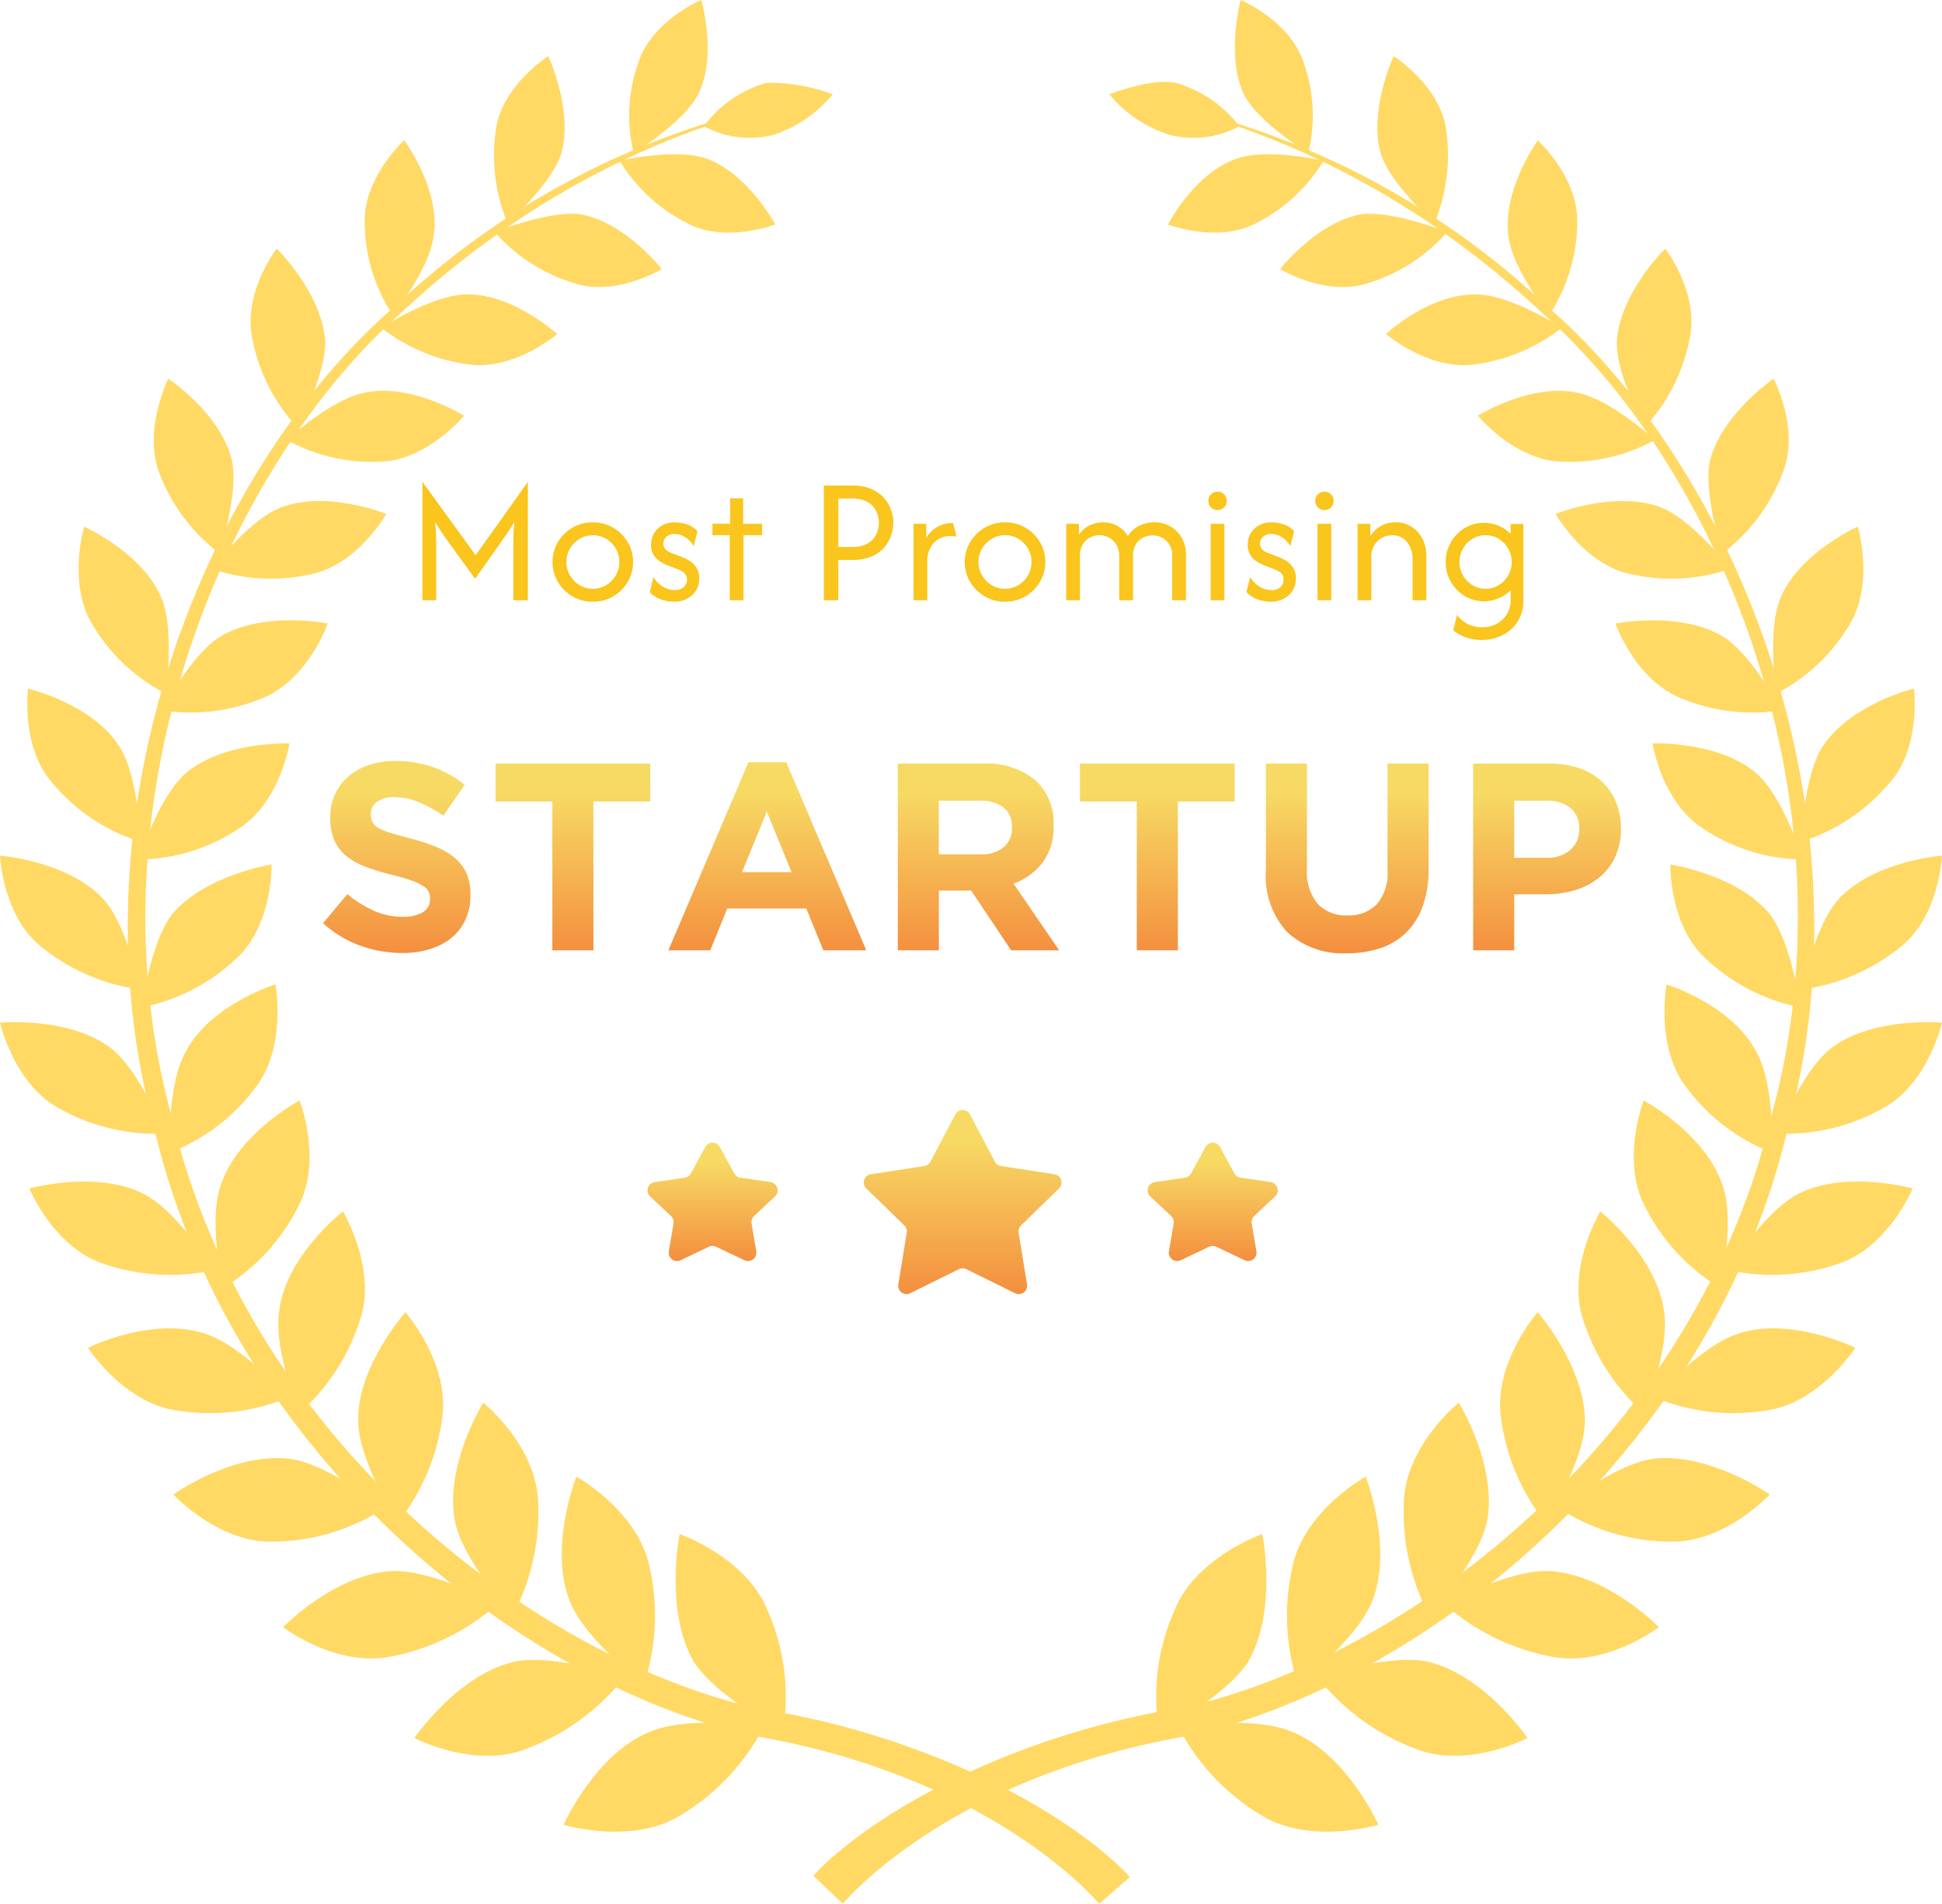 <svg id="awards_4" data-name="awards 4" xmlns="http://www.w3.org/2000/svg" xmlns:xlink="http://www.w3.org/1999/xlink" width="116.486" height="114.191" viewBox="0 0 116.486 114.191">
  <defs>
    <linearGradient id="linear-gradient" x1="0.5" y1="0.161" x2="0.5" y2="1.241" gradientUnits="objectBoundingBox">
      <stop offset="0" stop-color="#f7da64"/>
      <stop offset="1" stop-color="#f37934"/>
    </linearGradient>
  </defs>
  <path id="Path_16062" data-name="Path 16062" d="M-32.905,0V-7.1l3.193,4.4,3.132-4.4V0h-.871V-3.178q0-.313.008-.684t.053-.844a8.379,8.379,0,0,1-.462.737q-.225.317-.409.584l-1.482,2.1-1.528-2.1q-.191-.267-.409-.584t-.462-.737q.046.474.053.844t.008.684V0Zm10.224.092A2.367,2.367,0,0,1-23.9-.229a2.429,2.429,0,0,1-.875-.863,2.291,2.291,0,0,1-.325-1.2,2.285,2.285,0,0,1,.325-1.2,2.439,2.439,0,0,1,.875-.859,2.367,2.367,0,0,1,1.215-.321,2.361,2.361,0,0,1,1.218.321,2.449,2.449,0,0,1,.871.859,2.285,2.285,0,0,1,.325,1.2,2.291,2.291,0,0,1-.325,1.2,2.439,2.439,0,0,1-.871.863A2.361,2.361,0,0,1-22.681.092Zm0-.779a1.517,1.517,0,0,0,.8-.218,1.646,1.646,0,0,0,.573-.581,1.557,1.557,0,0,0,.214-.806,1.557,1.557,0,0,0-.214-.806,1.646,1.646,0,0,0-.573-.581,1.517,1.517,0,0,0-.8-.218,1.517,1.517,0,0,0-.8.218,1.646,1.646,0,0,0-.573.581,1.557,1.557,0,0,0-.214.806,1.557,1.557,0,0,0,.214.806,1.646,1.646,0,0,0,.573.581A1.517,1.517,0,0,0-22.681-.687Zm4.854.779a2.385,2.385,0,0,1-.752-.134,1.633,1.633,0,0,1-.691-.447l.229-.9a1.66,1.66,0,0,0,.55.569,1.331,1.331,0,0,0,.718.21.757.757,0,0,0,.55-.18.591.591,0,0,0,.183-.439.5.5,0,0,0-.195-.435,1.465,1.465,0,0,0-.348-.191l-.619-.237a3.714,3.714,0,0,1-.4-.2,1.259,1.259,0,0,1-.413-.386,1.125,1.125,0,0,1-.176-.657,1.325,1.325,0,0,1,.176-.672,1.281,1.281,0,0,1,.5-.485,1.524,1.524,0,0,1,.756-.18,2.311,2.311,0,0,1,.718.122,1.432,1.432,0,0,1,.634.412l-.229.9a1.434,1.434,0,0,0-.5-.535,1.2,1.2,0,0,0-.649-.2.674.674,0,0,0-.493.176.551.551,0,0,0-.18.4.5.5,0,0,0,.122.328.864.864,0,0,0,.367.237l.619.237a3.056,3.056,0,0,1,.416.2,1.373,1.373,0,0,1,.439.4,1.162,1.162,0,0,1,.191.7,1.272,1.272,0,0,1-.432,1A1.582,1.582,0,0,1-17.828.092ZM-14.471,0V-3.9H-15.51v-.687h1.062V-6.111h.779v1.528h1.138V-3.9h-1.115V0Zm5.644,0V-6.875h1.7a2.856,2.856,0,0,1,1.15.206,2.122,2.122,0,0,1,.76.539,2.156,2.156,0,0,1,.424.722,2.345,2.345,0,0,1,.134.764,2.386,2.386,0,0,1-.13.756,2.143,2.143,0,0,1-.42.726,2.093,2.093,0,0,1-.764.542,2.884,2.884,0,0,1-1.153.206h-.833V0Zm.871-3.193h.787a1.88,1.88,0,0,0,.978-.218,1.259,1.259,0,0,0,.512-.55,1.62,1.62,0,0,0,.153-.684,1.647,1.647,0,0,0-.149-.672,1.257,1.257,0,0,0-.5-.558A1.867,1.867,0,0,0-7.17-6.1h-.787ZM-3.447,0V-4.583h.764v.84a1.854,1.854,0,0,1,.649-.645,1.85,1.85,0,0,1,.963-.241l.206.825A1.118,1.118,0,0,0-1.2-3.85a1.359,1.359,0,0,0-1.031.409,1.622,1.622,0,0,0-.39,1.165V0ZM2.041.092A2.367,2.367,0,0,1,.827-.229a2.429,2.429,0,0,1-.875-.863,2.291,2.291,0,0,1-.325-1.2,2.285,2.285,0,0,1,.325-1.2,2.439,2.439,0,0,1,.875-.859,2.367,2.367,0,0,1,1.215-.321,2.361,2.361,0,0,1,1.218.321,2.449,2.449,0,0,1,.871.859,2.285,2.285,0,0,1,.325,1.2,2.291,2.291,0,0,1-.325,1.2,2.439,2.439,0,0,1-.871.863A2.361,2.361,0,0,1,2.041.092Zm0-.779a1.517,1.517,0,0,0,.8-.218,1.646,1.646,0,0,0,.573-.581,1.557,1.557,0,0,0,.214-.806A1.557,1.557,0,0,0,3.416-3.1a1.646,1.646,0,0,0-.573-.581,1.517,1.517,0,0,0-.8-.218,1.517,1.517,0,0,0-.8.218A1.646,1.646,0,0,0,.666-3.1a1.557,1.557,0,0,0-.214.806,1.557,1.557,0,0,0,.214.806,1.646,1.646,0,0,0,.573.581A1.517,1.517,0,0,0,2.041-.687ZM5.711,0V-4.583h.764v.657a1.606,1.606,0,0,1,.638-.561,1.841,1.841,0,0,1,.814-.187,1.724,1.724,0,0,1,.856.218,1.685,1.685,0,0,1,.626.607,1.7,1.7,0,0,1,.691-.619,2.026,2.026,0,0,1,.9-.206,1.9,1.9,0,0,1,.951.244,1.827,1.827,0,0,1,.688.684,2.02,2.02,0,0,1,.256,1.035V0h-.825V-2.613a1.224,1.224,0,0,0-.355-.951,1.181,1.181,0,0,0-.821-.325,1.286,1.286,0,0,0-.561.13,1.056,1.056,0,0,0-.443.4,1.338,1.338,0,0,0-.172.718V0H8.889V-2.613a1.363,1.363,0,0,0-.172-.718,1.122,1.122,0,0,0-.443-.424A1.2,1.2,0,0,0,7.712-3.9a1.27,1.27,0,0,0-.554.13,1.08,1.08,0,0,0-.447.4,1.331,1.331,0,0,0-.176.726V0Zm8.666,0V-4.583H15.2V0Zm.412-5.408a.53.53,0,0,1-.39-.16.53.53,0,0,1-.16-.39.527.527,0,0,1,.16-.393.537.537,0,0,1,.39-.157.534.534,0,0,1,.393.157.534.534,0,0,1,.157.393.537.537,0,0,1-.157.39A.527.527,0,0,1,14.789-5.408Zm3.173,5.5a2.385,2.385,0,0,1-.752-.134,1.633,1.633,0,0,1-.691-.447l.229-.9a1.66,1.66,0,0,0,.55.569,1.331,1.331,0,0,0,.718.21.757.757,0,0,0,.55-.18.591.591,0,0,0,.183-.439.5.5,0,0,0-.195-.435,1.465,1.465,0,0,0-.348-.191l-.619-.237a3.714,3.714,0,0,1-.4-.2,1.259,1.259,0,0,1-.413-.386,1.125,1.125,0,0,1-.176-.657,1.325,1.325,0,0,1,.176-.672,1.281,1.281,0,0,1,.5-.485,1.524,1.524,0,0,1,.756-.18,2.311,2.311,0,0,1,.718.122,1.432,1.432,0,0,1,.634.412l-.229.9a1.434,1.434,0,0,0-.5-.535,1.2,1.2,0,0,0-.649-.2.674.674,0,0,0-.493.176.551.551,0,0,0-.18.4.5.5,0,0,0,.122.328.864.864,0,0,0,.367.237l.619.237a3.056,3.056,0,0,1,.416.2,1.373,1.373,0,0,1,.439.4,1.162,1.162,0,0,1,.191.7,1.272,1.272,0,0,1-.432,1A1.582,1.582,0,0,1,17.962.092ZM20.784,0V-4.583h.825V0ZM21.2-5.408a.53.53,0,0,1-.39-.16.53.53,0,0,1-.16-.39.527.527,0,0,1,.16-.393.537.537,0,0,1,.39-.157.534.534,0,0,1,.393.157.534.534,0,0,1,.157.393.537.537,0,0,1-.157.39A.527.527,0,0,1,21.2-5.408ZM23.186,0V-4.583h.764v.741a1.709,1.709,0,0,1,.653-.619,1.814,1.814,0,0,1,.867-.214,1.778,1.778,0,0,1,.905.241,1.83,1.83,0,0,1,.676.7,2.192,2.192,0,0,1,.26,1.1V0h-.825V-2.521a1.516,1.516,0,0,0-.325-.959,1.091,1.091,0,0,0-.913-.416,1.235,1.235,0,0,0-.859.348,1.3,1.3,0,0,0-.378,1V0Zm7.466,2.383a2.857,2.857,0,0,1-.959-.153,2.634,2.634,0,0,1-.768-.42l.229-.932a1.735,1.735,0,0,0,.611.535,1.82,1.82,0,0,0,.878.206,1.712,1.712,0,0,0,1.249-.466,1.6,1.6,0,0,0,.477-1.2V-.6a2.293,2.293,0,0,1-.722.485,2.223,2.223,0,0,1-.89.18,2.157,2.157,0,0,1-1.146-.317,2.373,2.373,0,0,1-.829-.852,2.322,2.322,0,0,1-.309-1.184,2.322,2.322,0,0,1,.309-1.184,2.373,2.373,0,0,1,.829-.852,2.157,2.157,0,0,1,1.146-.317,2.265,2.265,0,0,1,.89.176,2.182,2.182,0,0,1,.722.489v-.6h.764V0a2.3,2.3,0,0,1-.348,1.283,2.3,2.3,0,0,1-.913.817A2.7,2.7,0,0,1,30.652,2.383Zm.214-3.071a1.483,1.483,0,0,0,.791-.218,1.625,1.625,0,0,0,.565-.581,1.579,1.579,0,0,0,.21-.806,1.579,1.579,0,0,0-.21-.806,1.625,1.625,0,0,0-.565-.581,1.483,1.483,0,0,0-.791-.218,1.483,1.483,0,0,0-.791.218,1.625,1.625,0,0,0-.565.581,1.579,1.579,0,0,0-.21.806,1.579,1.579,0,0,0,.21.806,1.625,1.625,0,0,0,.565.581A1.483,1.483,0,0,0,30.866-.687Z" transform="translate(58.243 36.001)" fill="#fac51c"/>
  <path id="Path_16063" data-name="Path 16063" d="M-30.024-3.312v-.032a3.121,3.121,0,0,0-.233-1.264,2.563,2.563,0,0,0-.69-.92A4.231,4.231,0,0,0-32.069-6.2a11.447,11.447,0,0,0-1.516-.5q-.722-.192-1.2-.336a3.553,3.553,0,0,1-.746-.3A.946.946,0,0,1-35.9-7.7a1.008,1.008,0,0,1-.1-.472v-.032a.85.85,0,0,1,.36-.7,1.742,1.742,0,0,1,1.08-.28,3.762,3.762,0,0,1,1.44.3,8.114,8.114,0,0,1,1.472.808l1.28-1.856a6.563,6.563,0,0,0-1.9-1.056,6.7,6.7,0,0,0-2.264-.368,4.959,4.959,0,0,0-1.581.24,3.6,3.6,0,0,0-1.234.688,3.15,3.15,0,0,0-.8,1.064,3.247,3.247,0,0,0-.286,1.384v.032a3.249,3.249,0,0,0,.265,1.392,2.558,2.558,0,0,0,.746.936,4.342,4.342,0,0,0,1.171.632,14.013,14.013,0,0,0,1.54.464q.706.176,1.147.336a3.531,3.531,0,0,1,.69.32.89.89,0,0,1,.337.344.969.969,0,0,1,.088.424v.032a.881.881,0,0,1-.424.776,2.153,2.153,0,0,1-1.192.28,4.215,4.215,0,0,1-1.768-.368,7.311,7.311,0,0,1-1.576-.992l-1.456,1.744A6.648,6.648,0,0,0-36.632-.28,7.417,7.417,0,0,0-34.12.16a5.6,5.6,0,0,0,1.661-.232,3.8,3.8,0,0,0,1.29-.672,3.036,3.036,0,0,0,.842-1.088A3.465,3.465,0,0,0-30.024-3.312ZM-19.24-8.928V-11.2h-9.28v2.272h3.408V0h2.464V-8.928ZM-6.28,0l-4.8-11.28h-2.272L-18.152,0h2.512l1.024-2.512H-9.88L-8.856,0Zm-4.48-4.688h-2.976l1.488-3.632ZM5.288,0,2.552-4A3.847,3.847,0,0,0,4.288-5.256a3.512,3.512,0,0,0,.664-2.216V-7.5a3.429,3.429,0,0,0-1.112-2.72A4.563,4.563,0,0,0,.728-11.2h-5.12V0h2.464V-3.584H.008L2.408,0ZM2.456-7.344a1.462,1.462,0,0,1-.488,1.152,2.046,2.046,0,0,1-1.4.432h-2.5V-8.976H.52a2.261,2.261,0,0,1,1.424.4,1.429,1.429,0,0,1,.512,1.2Zm13.36-1.584V-11.2H6.536v2.272H9.944V0h2.464V-8.928ZM27.448-4.88V-11.2H24.984v6.416a2.824,2.824,0,0,1-.64,2.016,2.336,2.336,0,0,1-1.776.672,2.292,2.292,0,0,1-1.776-.7,2.966,2.966,0,0,1-.64-2.072V-11.2H17.688v6.4a4.947,4.947,0,0,0,1.3,3.728A4.907,4.907,0,0,0,22.536.176a6.25,6.25,0,0,0,2.032-.312A4.029,4.029,0,0,0,26.12-1.08,4.2,4.2,0,0,0,27.1-2.656,6.5,6.5,0,0,0,27.448-4.88ZM38.984-7.3v-.032a4.067,4.067,0,0,0-.3-1.576,3.459,3.459,0,0,0-.848-1.224A3.819,3.819,0,0,0,36.5-10.92a5.382,5.382,0,0,0-1.8-.28H30.12V0h2.464V-3.36h1.872a6.106,6.106,0,0,0,1.768-.248,4.2,4.2,0,0,0,1.44-.744,3.493,3.493,0,0,0,.968-1.232A3.926,3.926,0,0,0,38.984-7.3Zm-2.5.048a1.6,1.6,0,0,1-.512,1.208,2,2,0,0,1-1.44.488H32.584V-8.976h1.9a2.269,2.269,0,0,1,1.464.432,1.528,1.528,0,0,1,.536,1.264Z" transform="translate(58.243 57.001)" fill="url(#linear-gradient)"/>
  <path id="Path_16047" data-name="Path 16047" d="M66.694,115.194s-6.271-7.648-20.88-10.1C31.588,101.81,14.38,87.889,9.943,68.386c-5.125-19.35,3.518-39.543,14.532-49.027A48.336,48.336,0,0,1,45.432,7.734c.23.306-9.943,2.065-20.575,12.008C14.073,29.3,5.89,49.265,11.09,68.08c4.513,18.968,21.34,32.276,35.183,35.412a49.17,49.17,0,0,1,8.8,2.218c9.713,3.442,13.461,7.878,13.461,7.878l-1.836,1.606Z" transform="translate(-0.765 -1.003)" fill="#ffd964"/>
  <path id="Path_16048" data-name="Path 16048" d="M51.321,115.194s6.272-7.648,20.88-10.1c14.227-3.288,31.436-17.209,35.872-36.712,5.124-19.35-3.519-39.543-14.532-49.027A48.767,48.767,0,0,0,72.66,7.734C72.43,8.04,82.6,9.8,93.234,19.742,104.018,29.226,112.2,49.188,107,68c-4.513,18.969-21.416,32.277-35.183,35.413a49.084,49.084,0,0,0-8.8,2.218c-9.713,3.442-13.461,7.878-13.461,7.878l1.76,1.682ZM41.53,93.014s3.978,1.377,5.278,4.589a12.814,12.814,0,0,1,.918,7.266s-3.977-2.065-5.354-4.207c-1.759-3.06-.841-7.648-.841-7.648Zm-6.96,17.438s4.054,1.224,6.96-.535a13.222,13.222,0,0,0,5.049-5.354s-4.436-.688-6.807.306c-3.29,1.3-5.2,5.583-5.2,5.583Zm.765-20.88s3.6,1.989,4.36,5.278a13.221,13.221,0,0,1-.306,7.189s-3.518-2.677-4.436-4.971C33.653,93.855,35.335,89.572,35.335,89.572Zm-9.713,15.679s3.671,1.913,6.807.612a13.507,13.507,0,0,0,5.813-4.283s-4.207-1.377-6.578-.918c-3.442.765-6.042,4.589-6.042,4.589Zm4.13-20.115s3.136,2.524,3.29,5.89a13.276,13.276,0,0,1-1.53,6.883S28.6,94.7,28.07,92.325c-.689-3.365,1.682-7.189,1.682-7.189ZM17.744,98.6s3.212,2.448,6.5,1.759a13.426,13.426,0,0,0,6.348-3.135s-3.824-2.066-6.271-1.99C20.88,95.385,17.744,98.6,17.744,98.6Zm7.343-18.891s2.6,2.983,2.218,6.195a12.717,12.717,0,0,1-2.677,6.425s-2.3-3.6-2.371-5.966C22.1,83.07,25.087,79.706,25.087,79.706ZM11.166,90.643s2.678,2.906,5.966,2.83a12.446,12.446,0,0,0,6.654-1.989S20.5,88.807,18.126,88.5c-3.441-.382-6.96,2.142-6.96,2.142ZM21.34,73.663s1.988,3.366,1.07,6.349a12.541,12.541,0,0,1-3.671,5.736s-1.607-3.824-1.224-6.119c.382-3.289,3.824-5.966,3.824-5.966Zm-15.3,8.184s2.142,3.289,5.277,3.748a12.277,12.277,0,0,0,6.731-.765s-2.753-3.136-4.971-3.824c-3.213-1.071-7.037.841-7.037.841Zm12.7-14.837s1.377,3.594-.077,6.347a11.988,11.988,0,0,1-4.512,4.895s-.918-3.977-.153-6.118c.994-3.136,4.742-5.125,4.742-5.125ZM2.524,72.287S3.977,75.805,6.96,76.8a12.328,12.328,0,0,0,6.654.383s-2.141-3.442-4.13-4.513c-2.83-1.53-6.96-.382-6.96-.382ZM17.285,60.049s.689,3.671-1.147,6.119a11.6,11.6,0,0,1-5.2,3.977s-.154-3.977.917-5.966c1.453-2.906,5.43-4.13,5.43-4.13ZM.765,62.343s.841,3.672,3.518,5.125A11.953,11.953,0,0,0,10.631,69S9.178,65.25,7.42,63.873C4.9,61.961.766,62.343.766,62.343ZM17.056,52.86s.076,3.67-2.142,5.66a11.472,11.472,0,0,1-5.66,2.906s.536-3.9,1.836-5.584c1.989-2.37,5.966-2.983,5.966-2.983ZM.765,52.324S.918,56,3.289,57.831a11.969,11.969,0,0,0,5.889,2.524s-.765-3.824-2.218-5.43C4.818,52.63.765,52.324.765,52.324Zm17.361-6.731s-.535,3.519-3.06,5.125A10.935,10.935,0,0,1,9.1,52.553s1.147-3.67,2.753-5.124C14.149,45.44,18.126,45.593,18.126,45.593ZM2.447,42.305s-.459,3.594,1.53,5.736a11.069,11.069,0,0,0,5.2,3.442s-.076-3.825-1.223-5.66C6.348,43.223,2.447,42.305,2.447,42.305Zm17.975-3.9S19.274,41.693,16.6,42.84a11.173,11.173,0,0,1-6.119.765S12.238,40.24,14,39.169C16.6,37.639,20.422,38.4,20.422,38.4ZM5.813,32.591s-.994,3.365.459,5.813a10.946,10.946,0,0,0,4.436,4.206s.535-3.747-.23-5.66c-1.07-2.753-4.665-4.359-4.665-4.359Zm18.127-.765s-1.683,2.983-4.437,3.6a10.946,10.946,0,0,1-6.042-.306s2.218-2.906,4.13-3.671c2.753-1.071,6.348.382,6.348.382ZM10.86,23.719s-1.53,3.06-.535,5.66a10.909,10.909,0,0,0,3.6,4.818s1.147-3.518.765-5.507c-.612-2.83-3.824-4.971-3.824-4.971ZM28.6,25.937s-2.142,2.6-4.9,2.753a10.639,10.639,0,0,1-5.736-1.3s2.677-2.447,4.665-2.83c2.754-.612,5.966,1.377,5.966,1.377ZM17.362,15.917s-2.065,2.677-1.453,5.43a10.821,10.821,0,0,0,2.677,5.278s1.759-3.136,1.682-5.2c-.23-2.907-2.906-5.508-2.906-5.508Zm16.827,5.125s-2.524,2.141-5.2,1.835a10.838,10.838,0,0,1-5.354-2.217s2.983-1.913,4.971-1.99C31.435,18.518,34.189,21.042,34.189,21.042ZM25.01,9.416s-2.447,2.218-2.37,4.972A10.222,10.222,0,0,0,24.322,19.9s2.218-2.754,2.448-4.742c.459-2.754-1.76-5.737-1.76-5.737Zm15.45,7.725s-2.754,1.683-5.278.842a10.335,10.335,0,0,1-4.742-3.06s3.213-1.3,5.125-1.07c2.677.458,4.9,3.288,4.9,3.288ZM33.653,4.368s-2.753,1.76-3.136,4.36a10.673,10.673,0,0,0,.688,5.66s2.6-2.3,3.213-4.13c.765-2.6-.765-5.89-.765-5.89Zm13.614,10.1s-2.983,1.147-5.277-.076a9.964,9.964,0,0,1-4.054-3.748s3.289-.765,5.124-.153C45.584,11.328,47.267,14.464,47.267,14.464ZM42.831,1s-2.906,1.224-3.748,3.671a9.5,9.5,0,0,0-.306,5.507s2.907-1.76,3.825-3.442C43.825,4.445,42.831,1,42.831,1Zm.153,7.572a5.778,5.778,0,0,0,4.13.535,7.712,7.712,0,0,0,3.6-2.447,10.8,10.8,0,0,0-3.977-.689,7.053,7.053,0,0,0-3.748,2.6Z" transform="translate(-0.765 -1.003)" fill="#ffd964"/>
  <path id="Path_16049" data-name="Path 16049" d="M76.484,93.014s-3.977,1.377-5.277,4.589a12.814,12.814,0,0,0-.918,7.266s3.977-2.065,5.354-4.207c1.76-3.06.841-7.648.841-7.648Zm6.961,17.438s-4.054,1.224-6.96-.535a13.222,13.222,0,0,1-5.049-5.354s4.437-.688,6.808.306c3.288,1.3,5.2,5.583,5.2,5.583Zm-.765-20.88s-3.6,1.989-4.36,5.278a13.221,13.221,0,0,0,.306,7.189s3.518-2.677,4.436-4.972c1.3-3.212-.382-7.5-.382-7.5Zm9.713,15.679s-3.671,1.913-6.807.612a13.507,13.507,0,0,1-5.813-4.283s4.207-1.377,6.578-.918C89.792,101.427,92.393,105.251,92.393,105.251Zm-4.13-20.115s-3.136,2.524-3.289,5.89a13.265,13.265,0,0,0,1.53,6.883s2.906-3.213,3.442-5.584c.688-3.365-1.683-7.19-1.683-7.19ZM100.271,98.6s-3.212,2.448-6.5,1.759a13.444,13.444,0,0,1-6.35-3.135s3.825-2.066,6.2-1.99C97.135,95.385,100.271,98.6,100.271,98.6ZM93,79.706s-2.6,2.983-2.218,6.195a12.707,12.707,0,0,0,2.677,6.425s2.294-3.6,2.37-5.966C95.911,83.07,93,79.706,93,79.706Zm13.92,10.937s-2.677,2.906-5.966,2.83a12.45,12.45,0,0,1-6.654-1.989s3.289-2.677,5.66-2.983c3.365-.382,6.96,2.142,6.96,2.142ZM96.753,73.663s-1.989,3.366-1.071,6.349a12.541,12.541,0,0,0,3.671,5.736s1.606-3.824,1.224-6.119c-.459-3.289-3.824-5.966-3.824-5.966Zm15.3,8.184s-2.142,3.289-5.278,3.748a12.272,12.272,0,0,1-6.73-.765s2.753-3.136,4.971-3.824c3.136-1.071,7.037.841,7.037.841ZM99.353,67.01s-1.376,3.594.077,6.347a11.987,11.987,0,0,0,4.513,4.895s.917-3.977.153-6.118c-1-3.136-4.743-5.125-4.743-5.125Zm16.139,5.277s-1.454,3.518-4.436,4.512a12.331,12.331,0,0,1-6.655.383s2.142-3.442,4.131-4.513C111.361,71.139,115.492,72.287,115.492,72.287ZM100.73,60.049s-.688,3.671,1.147,6.119a11.608,11.608,0,0,0,5.2,3.977s.153-3.977-.918-5.966c-1.453-2.906-5.43-4.13-5.43-4.13Zm16.521,2.294s-.842,3.672-3.519,5.125A11.953,11.953,0,0,1,107.384,69s1.453-3.748,3.213-5.125c2.524-1.912,6.654-1.53,6.654-1.53ZM100.959,52.86s-.076,3.67,2.142,5.66a11.472,11.472,0,0,0,5.66,2.906s-.536-3.9-1.836-5.584c-1.912-2.37-5.966-2.983-5.966-2.983Zm16.292-.536S117.1,56,114.727,57.831a11.974,11.974,0,0,1-5.89,2.524s.765-3.824,2.218-5.43c2.142-2.3,6.2-2.6,6.2-2.6ZM99.889,45.593s.535,3.519,3.059,5.125a10.944,10.944,0,0,0,5.966,1.836s-1.147-3.672-2.754-5.125c-2.218-1.989-6.271-1.836-6.271-1.836Zm15.679-3.288s.459,3.594-1.53,5.736a11.458,11.458,0,0,1-5.2,3.442s.077-3.825,1.224-5.66c1.683-2.6,5.507-3.518,5.507-3.518Zm-17.9-3.9s1.148,3.289,3.825,4.436a11.17,11.17,0,0,0,6.118.765s-1.759-3.366-3.518-4.436c-2.6-1.53-6.425-.765-6.425-.765ZM112.2,32.591s.994,3.365-.459,5.813a10.953,10.953,0,0,1-4.436,4.206s-.536-3.747.229-5.66C108.608,34.2,112.2,32.591,112.2,32.591Zm-18.127-.765s1.682,2.983,4.436,3.6a10.946,10.946,0,0,0,6.042-.306s-2.218-2.906-4.13-3.671c-2.754-1.071-6.348.382-6.348.382Zm13.079-8.107s1.606,3.06.535,5.66a10.917,10.917,0,0,1-3.6,4.818s-1.147-3.518-.765-5.507c.689-2.83,3.825-4.971,3.825-4.971ZM89.41,25.937s2.142,2.6,4.895,2.753a10.645,10.645,0,0,0,5.737-1.3s-2.677-2.447-4.666-2.83c-2.754-.612-5.966,1.377-5.966,1.377Zm11.243-10.02s2.066,2.677,1.454,5.43a10.831,10.831,0,0,1-2.677,5.278s-1.76-3.136-1.683-5.2C97.977,18.518,100.653,15.917,100.653,15.917ZM83.9,21.042s2.524,2.141,5.2,1.835a10.834,10.834,0,0,0,5.354-2.218s-2.983-1.912-4.971-1.988c-2.907-.153-5.584,2.37-5.584,2.37ZM93,9.416s2.448,2.218,2.371,4.972A10.218,10.218,0,0,1,93.693,19.9s-2.218-2.754-2.447-4.742c-.382-2.754,1.76-5.737,1.76-5.737Zm-15.45,7.725s2.754,1.683,5.278.842a10.328,10.328,0,0,0,4.742-3.06s-3.213-1.3-5.125-1.07c-2.677.458-4.895,3.288-4.895,3.288ZM84.362,4.368s2.754,1.76,3.136,4.36a10.661,10.661,0,0,1-.688,5.66s-2.6-2.3-3.213-4.13c-.764-2.6.765-5.89.765-5.89Zm-13.537,10.1s2.983,1.147,5.277-.076a9.964,9.964,0,0,0,4.054-3.748s-3.289-.765-5.125-.153C72.431,11.328,70.825,14.464,70.825,14.464ZM75.184,1s2.907,1.224,3.748,3.671a9.491,9.491,0,0,1,.306,5.507s-2.906-1.76-3.824-3.442C74.267,4.445,75.184,1,75.184,1Zm-.076,7.572a5.779,5.779,0,0,1-4.13.535,7.619,7.619,0,0,1-3.672-2.447s2.524-.995,3.977-.689a7.4,7.4,0,0,1,3.825,2.6Z" transform="translate(-0.765 -1.003)" fill="#ffd964"/>
  <path id="Polygon_3" data-name="Polygon 3" d="M6.057.843a.5.5,0,0,1,.885,0L8.43,3.675a.5.5,0,0,0,.367.262l3.21.494a.5.5,0,0,1,.272.853L10,7.5a.5.5,0,0,0-.145.439l.506,3.1a.5.5,0,0,1-.715.529L6.722,10.124a.5.5,0,0,0-.443,0L3.354,11.569a.5.5,0,0,1-.715-.529l.506-3.1A.5.5,0,0,0,3,7.5L.721,5.284a.5.5,0,0,1,.272-.853L4.2,3.937a.5.5,0,0,0,.367-.262Z" transform="translate(51.243 66.001)" fill="url(#linear-gradient)"/>
  <path id="Polygon_4" data-name="Polygon 4" d="M4.061.8a.5.5,0,0,1,.878,0L5.8,2.38a.5.5,0,0,0,.366.255L7.975,2.9a.5.5,0,0,1,.268.86L6.99,4.935a.5.5,0,0,0-.152.449l.282,1.668a.5.5,0,0,1-.708.535l-1.7-.808a.5.5,0,0,0-.43,0l-1.7.808a.5.5,0,0,1-.708-.535l.282-1.668a.5.5,0,0,0-.152-.449L.757,3.764a.5.5,0,0,1,.268-.86l1.811-.268A.5.5,0,0,0,3.2,2.38Z" transform="translate(38.243 68.001)" fill="url(#linear-gradient)"/>
  <path id="Polygon_5" data-name="Polygon 5" d="M4.061.8a.5.5,0,0,1,.878,0L5.8,2.38a.5.5,0,0,0,.366.255L7.975,2.9a.5.5,0,0,1,.268.86L6.99,4.935a.5.5,0,0,0-.152.449l.282,1.668a.5.5,0,0,1-.708.535l-1.7-.808a.5.5,0,0,0-.43,0l-1.7.808a.5.5,0,0,1-.708-.535l.282-1.668a.5.5,0,0,0-.152-.449L.757,3.764a.5.5,0,0,1,.268-.86l1.811-.268A.5.5,0,0,0,3.2,2.38Z" transform="translate(68.243 68.001)" fill="url(#linear-gradient)"/>
</svg>
